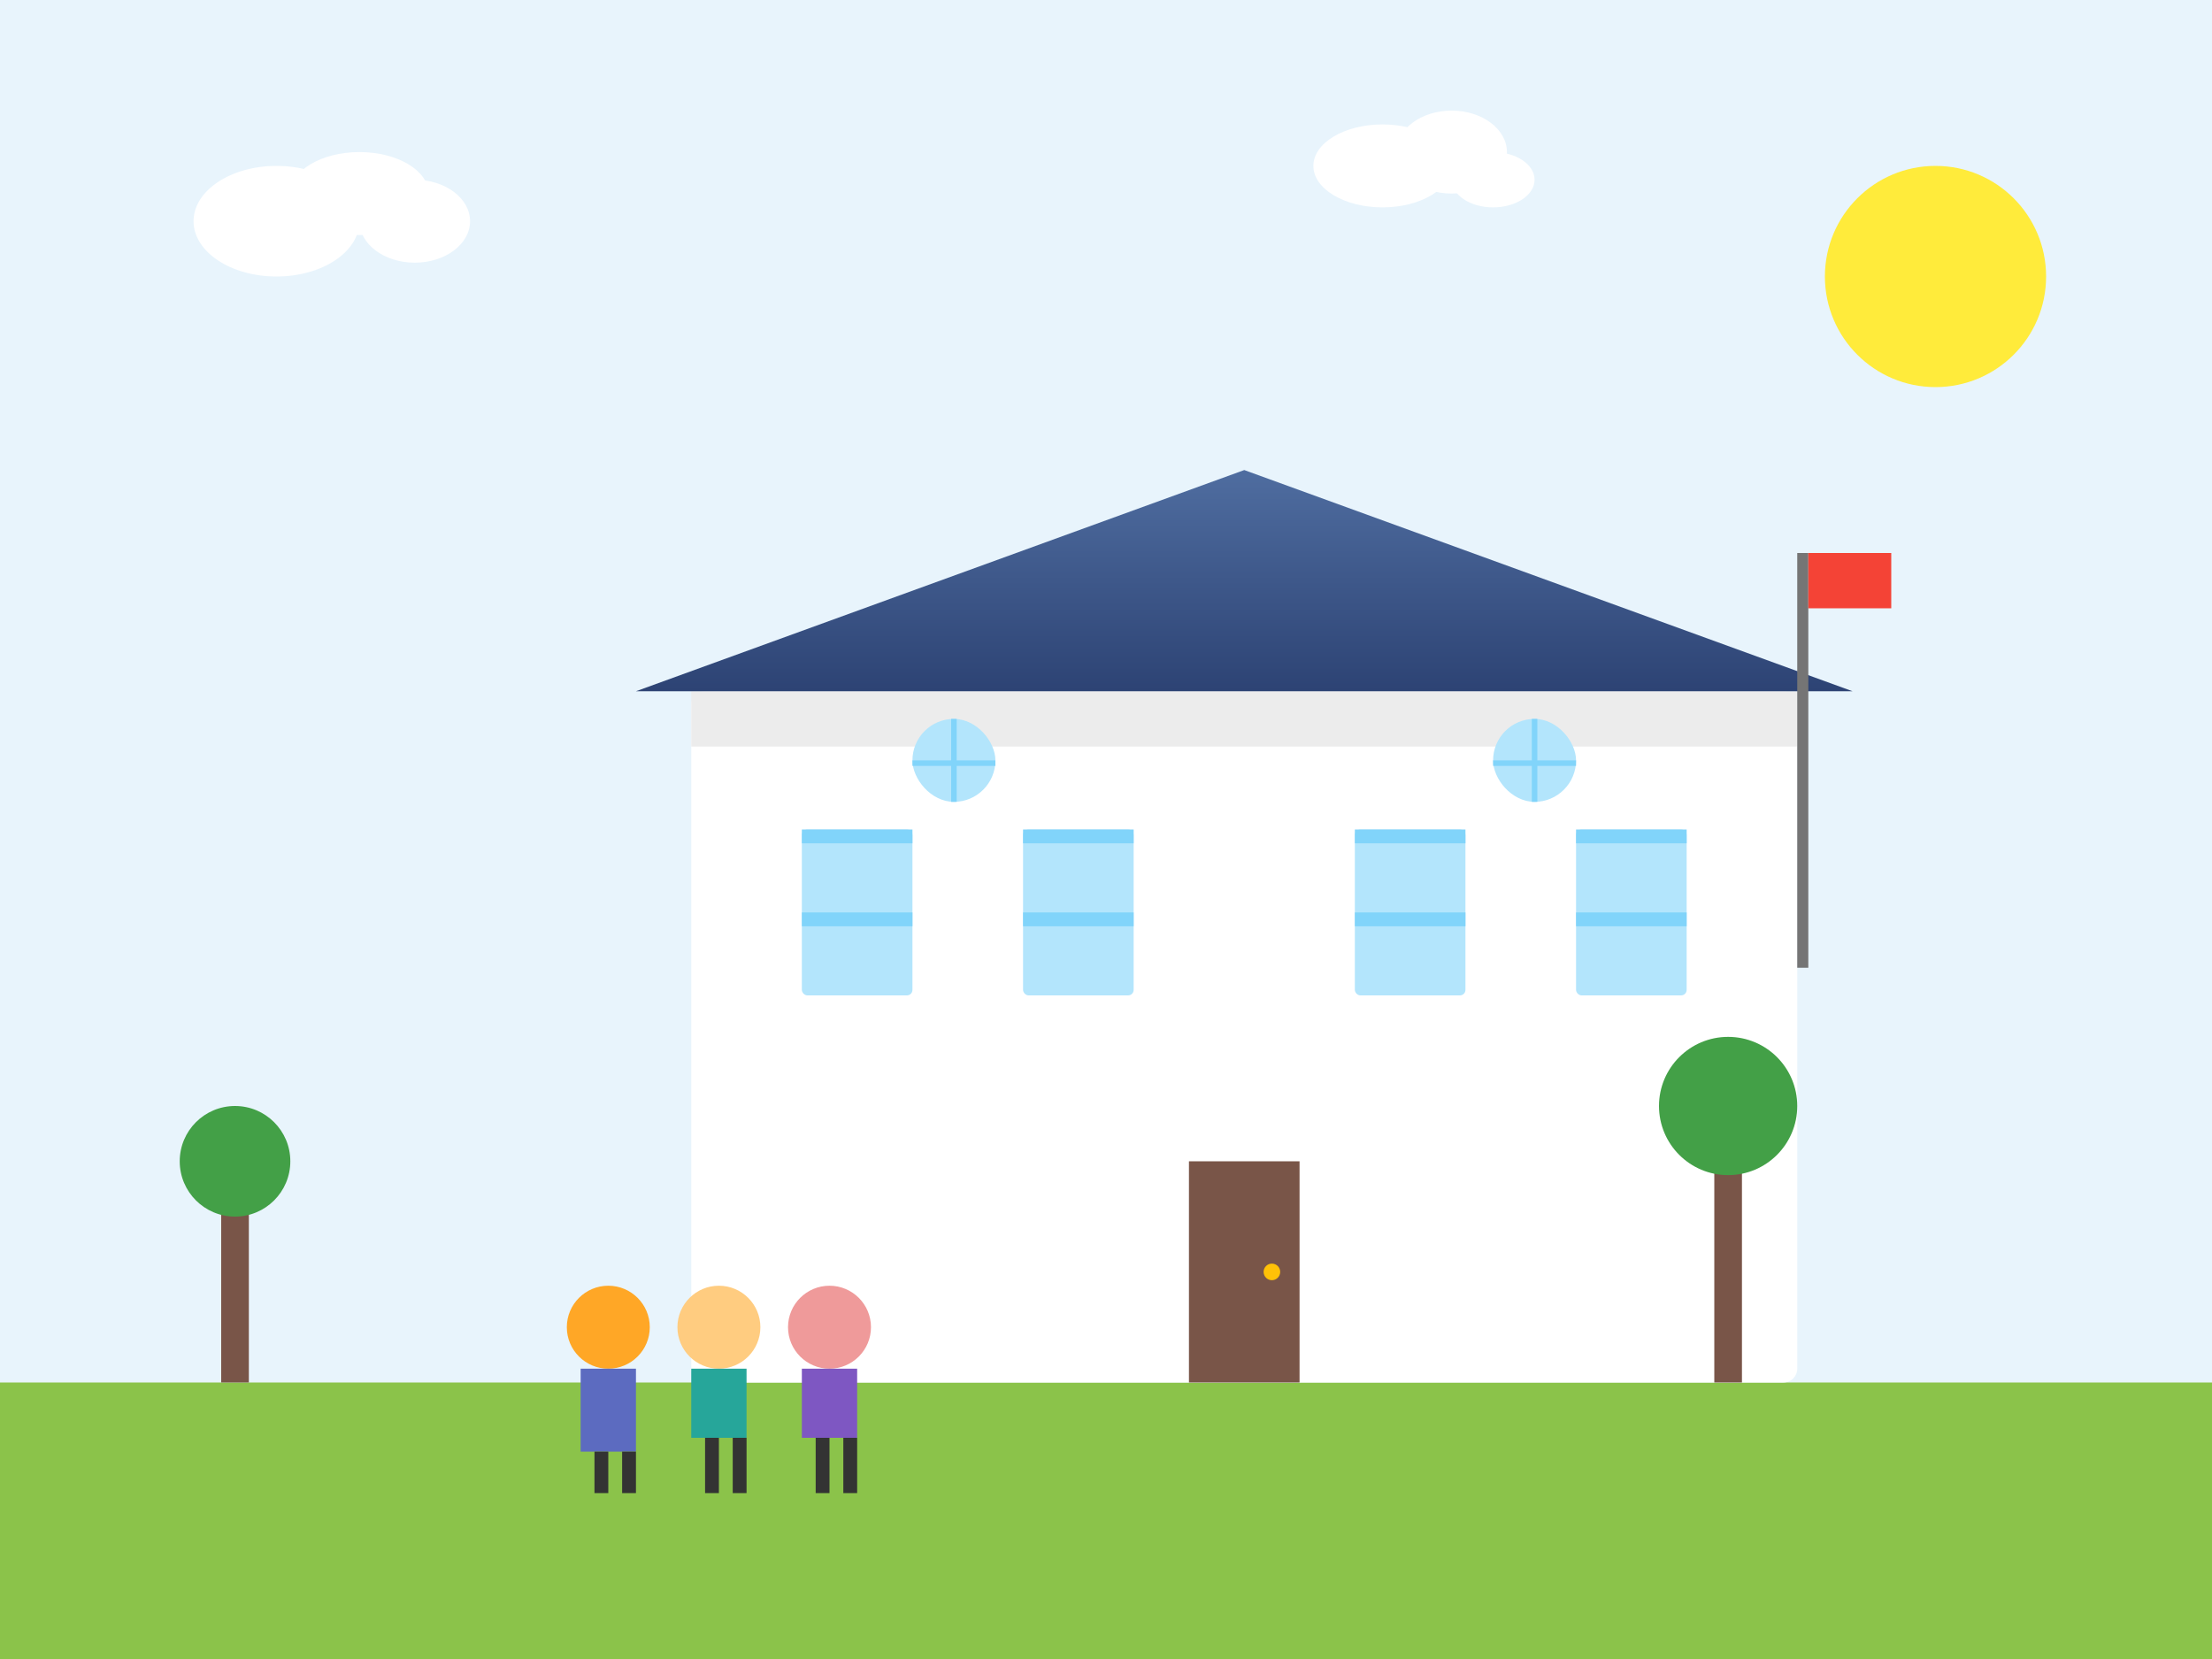 <?xml version="1.0" encoding="UTF-8"?>
<svg width="800px" height="600px" viewBox="0 0 800 600" version="1.1" xmlns="http://www.w3.org/2000/svg" xmlns:xlink="http://www.w3.org/1999/xlink">
    <title>School Management System Illustration</title>
    <defs>
        <linearGradient x1="50%" y1="0%" x2="50%" y2="100%" id="linearGradient-1">
            <stop stop-color="#4F6DA0" offset="0%"></stop>
            <stop stop-color="#2D4374" offset="100%"></stop>
        </linearGradient>
    </defs>
    <g id="School-Illustration" stroke="none" stroke-width="1" fill="none" fill-rule="evenodd">
        <!-- Sky background -->
        <rect fill="#E8F4FC" x="0" y="0" width="800" height="600"></rect>
        
        <!-- Ground -->
        <rect fill="#8BC34A" x="0" y="500" width="800" height="100"></rect>
        
        <!-- School Building -->
        <g id="School" transform="translate(150, 150)">
            <!-- Main Building -->
            <rect id="Building-Main" fill="#FFFFFF" x="100" y="100" width="400" height="250" rx="5"></rect>
            <rect id="Building-Shadow" fill="#ECECEC" x="100" y="100" width="400" height="20"></rect>
            
            <!-- Roof -->
            <polygon id="Roof" fill="url(#linearGradient-1)" points="300 20 80 100 520 100"></polygon>
            
            <!-- Door -->
            <rect id="Door" fill="#795548" x="280" y="270" width="40" height="80"></rect>
            <circle id="DoorKnob" fill="#FFC107" cx="310" cy="310" r="3"></circle>
            
            <!-- Windows -->
            <g id="Windows" transform="translate(140, 150)">
                <rect fill="#B3E5FC" x="0" y="0" width="40" height="60" rx="2"></rect>
                <rect fill="#81D4FA" x="0" y="0" width="40" height="5"></rect>
                <rect fill="#81D4FA" x="0" y="30" width="40" height="5"></rect>
            </g>
            <g transform="translate(220, 150)">
                <rect fill="#B3E5FC" x="0" y="0" width="40" height="60" rx="2"></rect>
                <rect fill="#81D4FA" x="0" y="0" width="40" height="5"></rect>
                <rect fill="#81D4FA" x="0" y="30" width="40" height="5"></rect>
            </g>
            <g transform="translate(340, 150)">
                <rect fill="#B3E5FC" x="0" y="0" width="40" height="60" rx="2"></rect>
                <rect fill="#81D4FA" x="0" y="0" width="40" height="5"></rect>
                <rect fill="#81D4FA" x="0" y="30" width="40" height="5"></rect>
            </g>
            <g transform="translate(420, 150)">
                <rect fill="#B3E5FC" x="0" y="0" width="40" height="60" rx="2"></rect>
                <rect fill="#81D4FA" x="0" y="0" width="40" height="5"></rect>
                <rect fill="#81D4FA" x="0" y="30" width="40" height="5"></rect>
            </g>
            
            <!-- Top Windows -->
            <g transform="translate(180, 110)">
                <rect fill="#B3E5FC" x="0" y="0" width="30" height="30" rx="15"></rect>
                <rect fill="#81D4FA" x="0" y="15" width="30" height="2"></rect>
                <rect fill="#81D4FA" x="14" y="0" width="2" height="30"></rect>
            </g>
            <g transform="translate(390, 110)">
                <rect fill="#B3E5FC" x="0" y="0" width="30" height="30" rx="15"></rect>
                <rect fill="#81D4FA" x="0" y="15" width="30" height="2"></rect>
                <rect fill="#81D4FA" x="14" y="0" width="2" height="30"></rect>
            </g>
            
            <!-- Flag -->
            <rect id="Flagpole" fill="#757575" x="500" y="50" width="4" height="150"></rect>
            <rect id="Flag" fill="#F44336" x="504" y="50" width="30" height="20"></rect>
        </g>
        
        <!-- Students -->
        <g id="Students" transform="translate(200, 460)">
            <!-- Student 1 -->
            <circle fill="#FFA726" cx="20" cy="20" r="15"></circle>
            <rect fill="#5C6BC0" x="10" y="35" width="20" height="30"></rect>
            <rect fill="#333333" x="15" y="65" width="5" height="15"></rect>
            <rect fill="#333333" x="25" y="65" width="5" height="15"></rect>
            
            <!-- Student 2 -->
            <circle fill="#FFCC80" cx="60" cy="20" r="15"></circle>
            <rect fill="#26A69A" x="50" y="35" width="20" height="25"></rect>
            <rect fill="#333333" x="55" y="60" width="5" height="20"></rect>
            <rect fill="#333333" x="65" y="60" width="5" height="20"></rect>
            
            <!-- Student 3 -->
            <circle fill="#EF9A9A" cx="100" cy="20" r="15"></circle>
            <rect fill="#7E57C2" x="90" y="35" width="20" height="25"></rect>
            <rect fill="#333333" x="95" y="60" width="5" height="20"></rect>
            <rect fill="#333333" x="105" y="60" width="5" height="20"></rect>
        </g>
        
        <!-- Trees -->
        <g id="Tree-1" transform="translate(60, 400)">
            <rect fill="#795548" x="20" y="20" width="10" height="80"></rect>
            <circle fill="#43A047" cx="25" cy="20" r="20"></circle>
        </g>
        <g id="Tree-2" transform="translate(600, 380)">
            <rect fill="#795548" x="20" y="20" width="10" height="100"></rect>
            <circle fill="#43A047" cx="25" cy="20" r="25"></circle>
        </g>
        
        <!-- Sun -->
        <circle id="Sun" fill="#FFEB3B" cx="700" cy="100" r="40"></circle>
        
        <!-- Clouds -->
        <g id="Cloud-1" transform="translate(100, 80)">
            <ellipse fill="#FFFFFF" cx="0" cy="0" rx="30" ry="20"></ellipse>
            <ellipse fill="#FFFFFF" cx="30" cy="-10" rx="25" ry="15"></ellipse>
            <ellipse fill="#FFFFFF" cx="50" cy="0" rx="20" ry="15"></ellipse>
        </g>
        <g id="Cloud-2" transform="translate(500, 60)">
            <ellipse fill="#FFFFFF" cx="0" cy="0" rx="25" ry="15"></ellipse>
            <ellipse fill="#FFFFFF" cx="25" cy="-5" rx="20" ry="15"></ellipse>
            <ellipse fill="#FFFFFF" cx="40" cy="5" rx="15" ry="10"></ellipse>
        </g>
    </g>
</svg>
